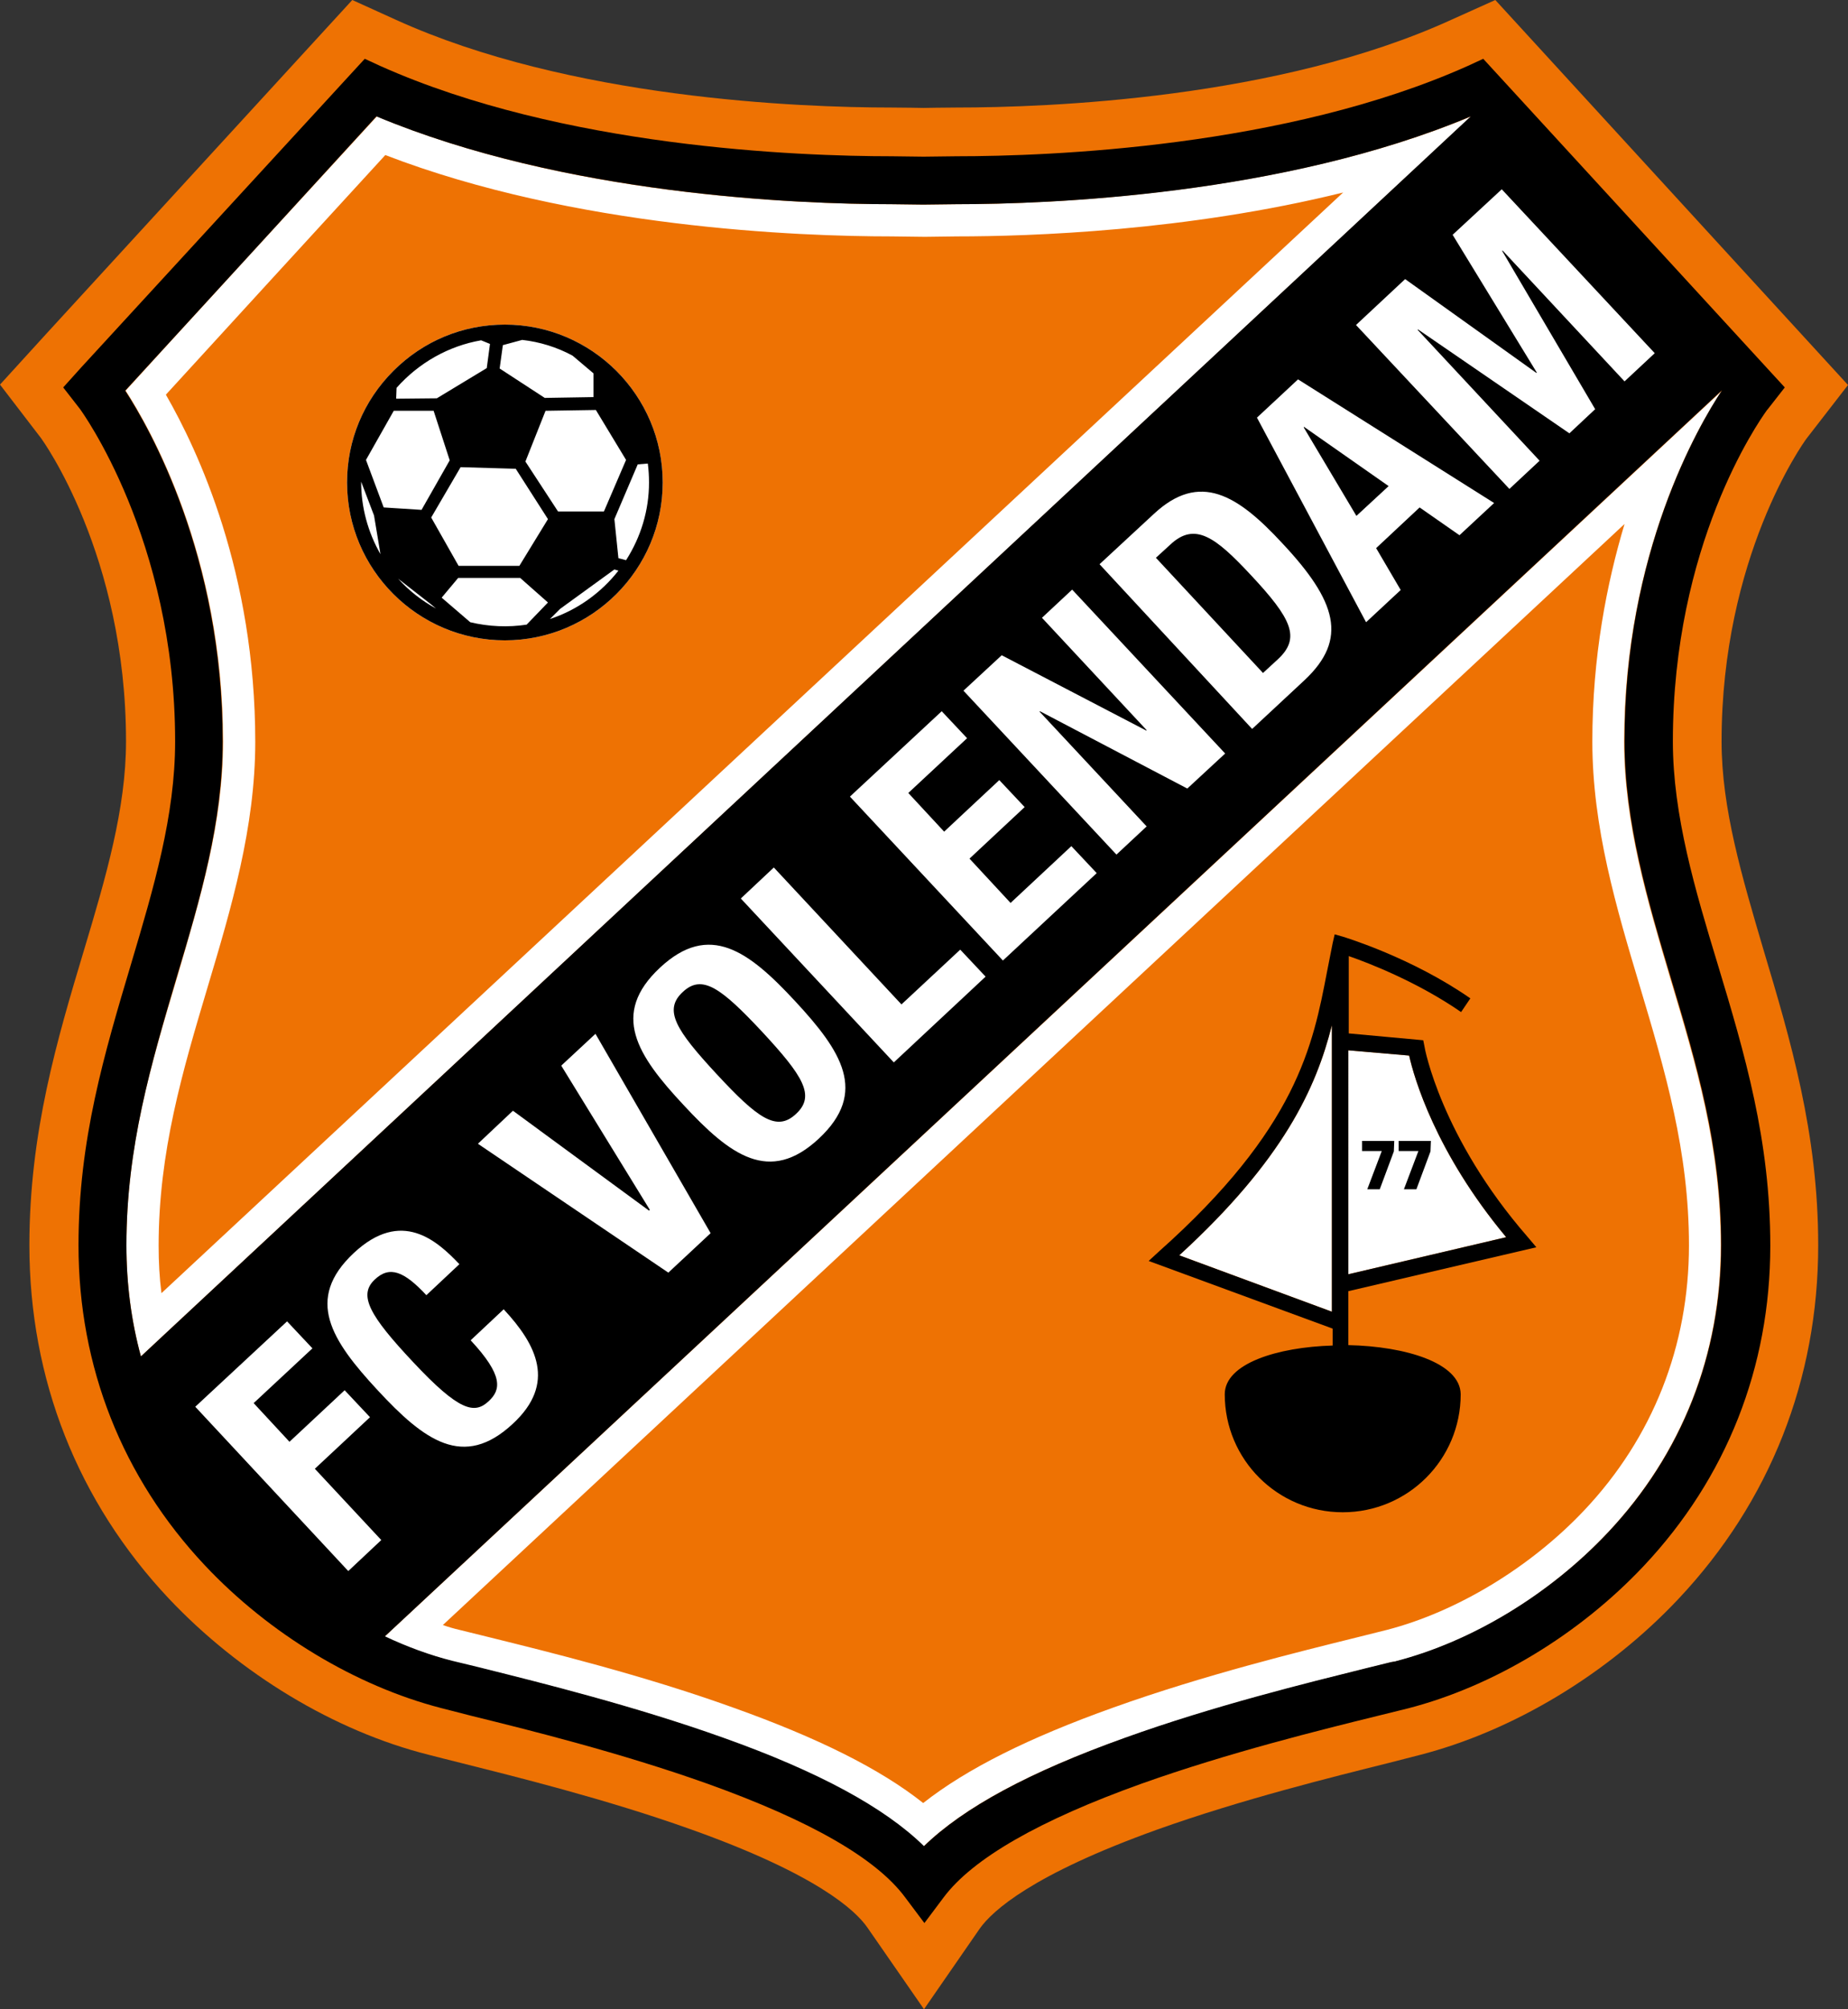<?xml version="1.0" encoding="UTF-8"?>
<!-- Generator: Adobe Illustrator 21.0.0, SVG Export Plug-In . SVG Version: 6.00 Build 0)  -->
<svg version="1.1" id="FCV_x5F_logo_x5F_pms" xmlns="http://www.w3.org/2000/svg" xmlns:xlink="http://www.w3.org/1999/xlink" x="0px" y="0px" viewBox="0 0 459 498.9" style="enable-background:new 0 0 459 498.9;" xml:space="preserve">
<rect x="0" y="0" width="459" height="498.9" fill="#333333" stroke="none"/>
<style type="text/css">
	.st0{fill:#EE7203;}
	.st1{fill:#FFFFFF;}
</style>
<path class="st0" d="M229.5,498.9l-14-20.2c-3-4.4-12.8-13.4-44-24.5c-21-7.5-43.7-13.1-57.2-16.5c-3.1-0.8-5.7-1.4-7.9-2  C83,429.8,59.6,415.6,42,397c-22.7-24.1-34.7-54.5-34.7-87.8c0-28,6.9-51.1,13.6-73.4c5.4-18,10.4-35,10.4-51.7  c0-46.4-20.9-75-21.1-75.3L0,95.5l11.3-12.4L87.5,0l10.8,4.9c43.1,19.6,100.4,21.8,123,21.8c2.8,0,8.1,0.1,8.1,0.1s5.3-0.1,8.1-0.1  c22.6,0,79.9-2.1,123-21.8L371.4,0L459,95.6l-10.3,13.3c-0.9,1.2-21.1,29.5-21.1,75.2c0,16.7,5.1,33.7,10.4,51.7  c6.7,22.4,13.6,45.5,13.6,73.4c0,33.3-12,63.7-34.7,87.8c-17.5,18.6-41,32.8-64.4,38.8c-2.2,0.6-4.8,1.2-7.8,2  c-13.6,3.4-36.3,9-57.3,16.5c-31.2,11.2-40.9,20.2-44,24.5L229.5,498.9z"/>
<g>
	<path class="st1" d="M95.5,406.4c5.5,2.6,11.2,4.6,16.8,6.1c0,0,7.8,2,7.8,1.9c14,3.5,37.4,9.2,59.5,17.2   c23.7,8.5,40,17.3,49.8,26.9c9.8-9.6,26.2-18.5,49.9-26.9c22.2-7.9,45.6-13.7,59.6-17.2l6.5-1.6c0.4-0.1,0.8-0.2,1.2-0.2   c0,0-0.1,0-0.1,0c19.1-4.9,38.3-16.6,52.8-32c18.4-19.6,28.1-44.2,28.1-71.3c0-24.5-6.1-44.9-12.6-66.6   c-5.6-18.9-11.4-38.3-11.4-58.5c0-46.9,18.4-78.4,24.2-87.1c0,0,0,0,0,0L95.5,406.4z M395.5,184.1c0,21.4,6,41.4,11.8,60.8   c6.3,21.1,12.2,41,12.2,64.3c0,25-9,47.8-26,65.8c-13.3,14.1-31.6,25.2-49,29.7c0,0-7.6,1.9-7.6,1.9c-14.1,3.5-37.8,9.3-60.4,17.4   c-21,7.5-36.4,15.2-47.2,23.7c-10.7-8.5-26.2-16.2-47.2-23.7c-22.5-8.1-46.2-13.9-60.3-17.4c0,0-7.7-1.9-7.7-1.9   c-1.3-0.3-2.7-0.7-4.1-1.2l293.5-273.4C399.1,144.8,395.5,163,395.5,184.1z"/>
	<path class="st1" d="M365.4,28.9c-46.7,19.5-104.6,21.8-127.7,21.8c0,0-8.2,0.1-8.3,0.1l-8-0.1h0c-23.2,0-81.1-2.2-127.8-21.8   C88.6,34.3,31.5,96.6,31.2,97c5.9,9.1,24.2,40.9,24.2,87.1c0,20.2-5.6,38.8-11.4,58.5c-6.5,21.7-12.6,42.1-12.6,66.6   c0,9.5,1.2,18.8,3.6,27.6L365.4,28.9C365.4,28.9,365.4,28.9,365.4,28.9z M40.1,321.1c-0.5-3.9-0.7-7.8-0.7-11.8   c0-23.3,5.9-43.2,12.2-64.3c5.8-19.4,11.8-39.5,11.8-60.8c0-42-14.2-72.3-22.2-86.2c11.8-12.9,37.7-41.2,54.5-59.5   c47,18.1,102.7,20.2,125.7,20.2l8,0.1l0.6,0l7.7-0.1c18.2,0,57.1-1.3,95.9-10.9L40.1,321.1z"/>
</g>
<path d="M415.5,184.1c0-48.7,21-79,23.4-82.3l0.1-0.1c0.1-0.1,4.3-5.5,4.3-5.5l-3.4-3.7l-71.5-77.9l-3.9,1.8  c-45.2,20.2-103.8,22.4-126.9,22.4c-0.1,0-8.2,0.1-8.2,0.1c0,0-7.9-0.1-7.9-0.1c-23.2,0-81.8-2.2-127-22.4l-3.9-1.8L20.2,91.2  c0,0-4.5,5-4.5,5l4.2,5.4c0.2,0.3,23.6,32.2,23.6,82.5c0,18.4-5.3,36.3-10.9,55.1c-6.7,22.5-13.1,43.8-13.1,70  c0,30.2,10.9,57.7,31.4,79.5c16,17,37.4,29.9,58.6,35.4c0,0,7.8,2,7.8,2c13.8,3.4,36.8,9.1,58.4,16.8c25.4,9.1,41.9,18.5,49.1,28.2  l4.8,6.4l4.8-6.4c7.2-9.6,23.7-19.1,49.1-28.2c21.6-7.7,44.7-13.4,58.5-16.8c0,0,7.7-1.9,7.7-1.9c21.3-5.5,42.6-18.4,58.6-35.4  c20.5-21.8,31.4-49.3,31.4-79.5c0-26.2-6.3-47.5-13.1-70C421.1,221.2,415.5,202.5,415.5,184.1z M43.9,242.6  c5.9-19.7,11.4-38.4,11.4-58.5c0-46.2-18.3-78-24.2-87.1c0.3-0.3,57.5-62.7,62.4-68.1c46.7,19.5,104.6,21.8,127.8,21.8h0l8,0.1  c0.1,0,8.3-0.1,8.3-0.1c23.2,0,81-2.2,127.7-21.8c0,0,0,0,0,0L35,336.8c-2.4-8.8-3.6-18-3.6-27.6C31.4,284.8,37.5,264.3,43.9,242.6z   M399.4,380.5c-14.5,15.4-33.8,27.1-52.8,32c0,0,0.1,0,0.1,0c-0.4,0.1-0.8,0.1-1.2,0.2l-6.5,1.6c-14,3.5-37.4,9.2-59.6,17.2  c-23.7,8.5-40,17.3-49.9,26.9c-9.8-9.6-26.2-18.5-49.8-26.9c-22.1-7.9-45.5-13.7-59.5-17.2c0.1,0-7.8-1.9-7.8-1.9  c-5.6-1.4-11.3-3.5-16.8-6.1L427.7,96.9c0,0,0,0,0,0c-5.8,8.8-24.2,40.2-24.2,87.1c0,20.2,5.8,39.7,11.4,58.5  c6.5,21.7,12.6,42.1,12.6,66.6C427.5,336.3,417.8,361,399.4,380.5z"/>
<g>
	<path class="st1" d="M48.5,349.3l22.8-21.2l6.3,6.7L63,348.4l8.9,9.6l13.7-12.8l6.3,6.7l-13.7,12.8l16.5,17.7l-8.2,7.7L48.5,349.3z   "/>
	<path class="st1" d="M105.9,321.6c-5.5-5.9-9.1-7.4-12.8-3.9c-4.2,3.9-1.3,9,9.5,20.5c11.5,12.3,15.3,13,18.8,9.7   c3-2.8,3.7-6.3-4.5-15.1l8.2-7.7c8.2,8.8,13.1,18.4,2.3,28.4c-12.3,11.5-22.1,4.1-33.6-8.3c-11.5-12.4-18.2-22.6-5.9-34.1   c11.8-11,20.6-3.1,26.2,2.8L105.9,321.6z"/>
	<path class="st1" d="M127.4,275.8l33.8,24.8l0.2-0.2l-22-35.8l8.5-7.9l28.6,49.5L166,316l-47.3-32L127.4,275.8z"/>
	<path class="st1" d="M163.9,240.3c12.3-11.5,22.1-4.1,33.6,8.3c11.5,12.4,18.2,22.6,5.9,34.1c-12.3,11.5-22.1,4.1-33.6-8.3   C158.2,262,151.6,251.8,163.9,240.3z M197.7,276.6c4.9-4.5,1.8-9.4-8.4-20.4c-10.2-10.9-14.9-14.4-19.7-9.9   c-4.9,4.5-1.7,9.5,8.4,20.4C188.2,277.7,192.9,281.1,197.7,276.6z"/>
	<path class="st1" d="M222,263.8l-38-40.7l8.2-7.7l31.7,34l14.6-13.6l6.3,6.7L222,263.8z"/>
	<path class="st1" d="M233.9,176.6l6.3,6.7l-14.6,13.6l8.9,9.6l13.7-12.8l6.3,6.7l-13.7,12.8l10.2,11l15.1-14.1l6.3,6.7l-23.3,21.7   l-38-40.7L233.9,176.6z"/>
	<path class="st1" d="M248.8,162.7l35.9,18.7l0.1-0.1l-26-27.9l7.5-7l38,40.7l-9.4,8.7l-36.6-19.2l-0.1,0.1l26.6,28.5l-7.5,7   l-38-40.7L248.8,162.7z"/>
	<path class="st1" d="M273.1,140.1l13.5-12.5c11.4-10.6,20.8-4.7,31.9,7.3c13.5,14.4,16.4,23.8,5.5,34l-13,12.1L273.1,140.1z    M313.7,167.1l3.7-3.4c5.7-5.3,3.5-10-6.8-21c-8.6-9.2-13.8-13.3-20-7.4l-3.5,3.2L313.7,167.1z"/>
	<path class="st1" d="M312.2,103.7l10.2-9.5l48.7,30.7l-8.6,8l-9.9-6.9l-10.8,10.1l6.1,10.4l-8.6,8L312.2,103.7z M336.9,128.1l8-7.4   l-21-14.7l-0.1,0.1L336.9,128.1z"/>
	<path class="st1" d="M336.8,80.7l12.2-11.4l32.6,23.3l0.1-0.1l-20.9-34.2L373,47l38,40.7l-7.5,7l-30.3-32.5l-0.1,0.1l23.1,39.3   l-6.4,6l-37.6-25.8l-0.1,0.1l30.3,32.5l-7.5,7L336.8,80.7z"/>
</g>
<g>
	<path class="st1" d="M334.9,260.8l15.1,1.3c1.2,5.4,6.5,24,24.1,45.1l-39.2,9.2V260.8z"/>
	<path class="st1" d="M292.9,311.7c25.9-23.7,34-41.6,37.9-57.1v71.1L292.9,311.7z"/>
	<polygon points="342.7,295.3 339.6,295.3 343.2,285.8 338.3,285.8 338.3,283.3 346.3,283.3 346.2,285.9  "/>
	<polygon points="351.8,295.3 348.7,295.3 352.3,285.8 347.4,285.8 347.4,283.3 355.4,283.3 355.3,285.9  "/>
	<path d="M292.9,311.7c25.9-23.7,34-41.6,37.9-57.1v71.1L292.9,311.7z M334.9,260.8l15.1,1.3c1.2,5.4,6.5,24,24.1,45.1l-39.2,9.2   V260.8z M334.9,334v-10.7v-2.7l46.7-10.9l-2.2-2.6c-21.5-24.7-25.6-47-25.6-47.3l-0.3-1.5l-18.5-1.7v-19.2   c5.2,1.8,17.2,6.5,27.9,13.9l2.3-3.4c-14.5-10.1-31-15.1-31.6-15.3l-2.1-0.6l-0.5,2.2c-0.5,2.4-0.9,4.7-1.4,7.1   c-3.5,18.2-7.4,38.9-41.8,69.5l-2.5,2.3l45.7,16.8v4.2c-13.8,0.4-26.8,4.5-26.8,12.1c0,16.2,13.1,29.3,29.3,29.3   c16.2,0,29.3-13.1,29.3-29.3C362.7,338.4,349.1,334.3,334.9,334"/>
</g>
<g>
	<path class="st1" d="M125.4,159c-21.6,0-39.2-17.6-39.2-39.2c0-10.5,4.1-20.3,11.5-27.7c7.4-7.4,17.2-11.5,27.7-11.5   c21.6,0,39.2,17.6,39.2,39.2C164.6,141.4,147,159,125.4,159"/>
	<path d="M124.1,91.5l11.2,7.3l12.1-0.2v-5.9l-5.2-4.4c-3.9-2.1-8.1-3.4-12.5-3.9l-4.8,1.3L124.1,91.5z M98.5,96.3L98.4,99l10.1-0.1   l12.4-7.5l0.8-6l-2.2-0.9C111.4,85.9,104,90.1,98.5,96.3 M95.3,126l9.4,0.6l7-12.3l-4-12.3h-9.9l-6.9,12.2L95.3,126z M138.6,127   h11.4l5.5-12.8l-7.5-12.4l-12.5,0.2l-5,12.6L138.6,127z M89.7,119.6v0.1c0,6.3,1.7,12.5,4.8,17.9l-1.6-9.6L89.7,119.6z    M153.6,138.6l1.9,0.5c3.7-5.8,5.7-12.4,5.7-19.3c0-1.6-0.1-3.2-0.3-4.7l-2.5,0.2l-5.8,13.6L153.6,138.6z M113.9,140.5H129   l7.1-11.6l-8-12.5l-13.7-0.4l-7.3,12.5L113.9,140.5z M98.9,143.7c2.7,3,5.9,5.5,9.4,7.4l-1.2-1L98.9,143.7z M139.1,151.2l-2.5,2.5   c6.7-2.2,12.6-6.4,17-12l-1-0.3L139.1,151.2z M116.8,154.5c4.6,1.1,9.4,1.3,14,0.6l5.3-5.5l-6.9-6.1h-15.4l-4.1,4.9L116.8,154.5z    M125.4,159c-21.6,0-39.2-17.6-39.2-39.2c0-10.5,4.1-20.3,11.5-27.7c7.4-7.4,17.2-11.5,27.7-11.5c21.6,0,39.2,17.6,39.2,39.2   C164.6,141.4,147,159,125.4,159"/>
</g>
</svg>